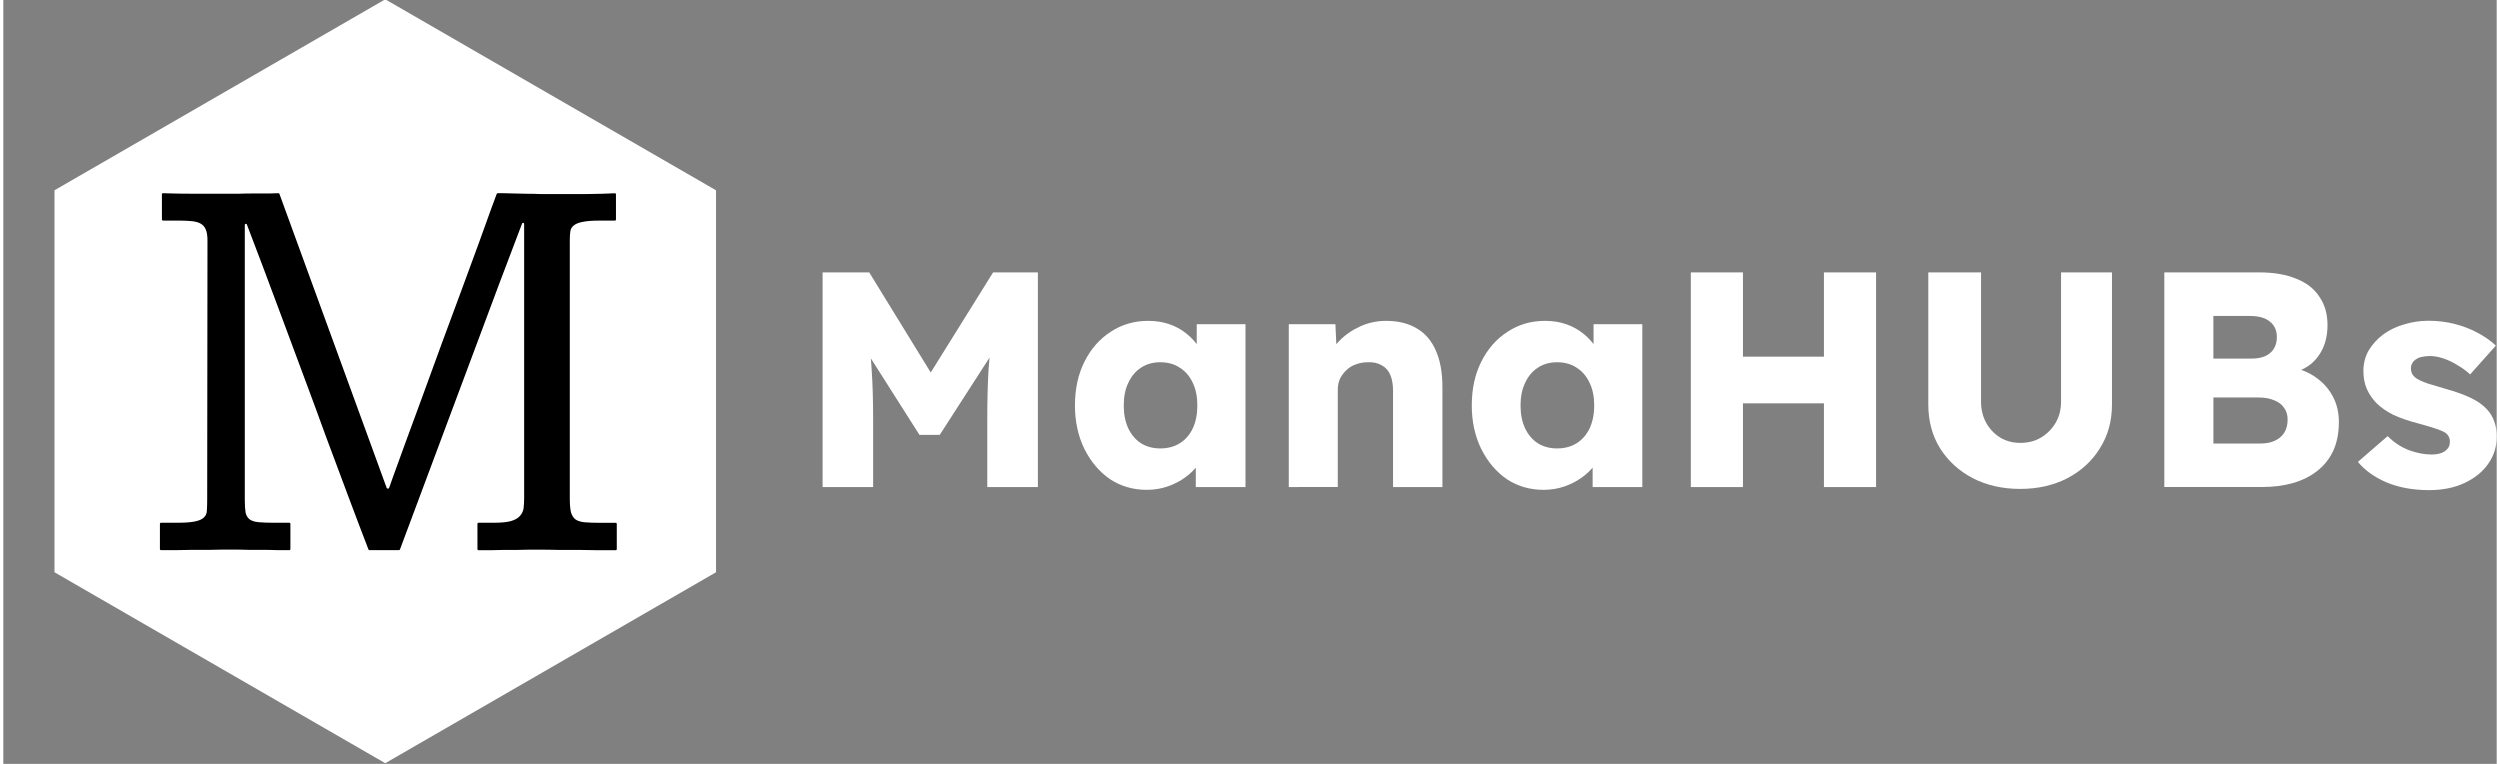 <?xml version="1.0" encoding="utf-8"?>
<!-- Generator: Adobe Illustrator 24.1.0, SVG Export Plug-In . SVG Version: 6.00 Build 0)  -->
<svg width="180" height="55" version="1.1" id="Layer_1" xmlns="http://www.w3.org/2000/svg" xmlns:xlink="http://www.w3.org/1999/xlink" x="0px" y="0px"
	 viewBox="0 0 7021 2151" fill="none" style="enable-background:new 0 0 7021 2151;" xml:space="preserve">
<rect x="0" y="0" width="7021" height="2151" fill="#808080" stroke="none"/>
<g>
	<defs>
		<style>.cls-1{fill:#fff;}</style>
	</defs>
	<g class="st0">
		<path class="cls-1" d="M1075.5-1.9l931.4,537.8v1075.5l-931.4,537.7l-931.4-537.7V535.8L1075.5-1.9z"/>
		<path d="M446.4,547.1c0-1.7,1.4-3.1,3.1-3c30,1,61.2,1.5,93.6,1.5c34,0,65,0,92.8,0c2.6,0,10.6,0,24,0c13.9-0.5,28.9-0.8,44.9-0.8
			c16,0,30.9,0,44.9,0c12.2-0.4,20.5-0.7,25-0.8c1.3,0,2.4,0.8,2.8,2l302,827.9c1,2.8,5.9,2.7,6.9-0.1c2.3-6.8,5.9-16.9,10.7-30.3
			c9.3-24.9,20.9-56.9,34.8-95.8c14.4-39.5,30.7-83.6,48.7-132.5c18.1-49.3,36.4-99.5,54.9-150.4c19.1-51.4,37.6-101.6,55.7-150.4
			c18.1-49.3,34.3-93.5,48.7-132.5c14.4-39.5,26.1-71.7,34.8-96.6c7.9-21.2,12.8-34.4,14.7-39.4c0.4-1.1,1.5-1.9,2.8-1.9
			c2.8,0,7.5,0,14.2,0c8.8,0,19.1,0.3,30.9,0.8c11.9,0,24.2,0.3,37.1,0.8c13.4,0,26,0.3,37.9,0.8c11.9,0,21.9,0,30.2,0
			c8.2,0,13.4,0,15.5,0c12.9,0,26.6,0,41,0c15,0,29.7,0,44.1,0c15-0.5,29.4-0.8,43.3-0.8c12.7-0.5,24.6-0.9,35.6-1.4
			c1.7-0.1,3.1,1.3,3.1,3v71c0,1.7-1.3,3-3,3h-45c-20.1,0-35.8,1.3-47.2,3.9c-10.8,2.1-18.8,5.5-24,10.1c-5.2,4.2-8.3,9.6-9.3,16.4
			c-1,6.8-1.5,14.5-1.5,23.4v727.8c0,16.6,1,29.6,3.1,39c2.6,9.3,7,16.4,13.2,21c6.2,4.2,14.7,6.8,25.5,7.8
			c11.3,1,25.8,1.6,43.3,1.6h44.2c1.7,0,3,1.3,3,3v71.1c0,1.7-1.3,3-3,3c-17,0-33.5,0-49.6,0c-16.5-0.5-33.8-0.8-51.8-0.8
			c-17.5,0-36.4,0-56.5,0c-20.1-0.5-42.6-0.8-67.3-0.8c-19.1,0-36.1,0.3-51.1,0.8c-14.4,0-27.9,0-40.2,0c-12.4,0-24.5,0.3-36.4,0.8
			c-10.5,0-21.6,0-33.4,0c-1.7,0-3-1.3-3-3V1475c0-1.7,1.3-3,3-3h43.4c20.6,0,36.6-1.6,48-4.7c11.9-3.6,20.4-8.6,25.5-14.8
			c5.7-6.2,9-13.5,10.1-21.8c1-8.8,1.5-18.4,1.5-28.8V630.5c0-3.3-4.6-4.2-5.8-1.1l-64.6,170.2l-279.3,747.6
			c-0.4,1.2-1.6,1.9-2.8,1.9H1031c-1.2,0-2.3-0.8-2.8-1.9c-18.8-48.8-38.2-99.8-58.1-153.1c-20.1-54-40.5-108.6-61.1-163.6
			c-20.1-55.6-40.5-110.9-61.1-166c-20.6-55.6-40.7-109.6-60.3-162.1c-19.6-52.5-38.4-102.9-56.5-151.2
			c-15.9-42.5-31-82.2-45.3-119.1c-1.2-3.1-5.8-2.2-5.8,1.1v774.9c0,15.1,0.8,27,2.3,35.8c2.1,8.3,5.9,14.5,11.6,18.7
			c5.7,4.2,13.9,6.8,24.8,7.8c10.8,1,25.3,1.6,43.3,1.6h43.4c1.7,0,3,1.3,3,3v71.1c0,1.7-1.3,3-3,3c-12.3,0-23.9,0-34.9,0
			c-11.9-0.5-24.5-0.8-37.9-0.8c-12.9,0-26.8,0-41.8,0c-15-0.5-32-0.8-51.1-0.8c-20.6,0-39.7,0.3-57.2,0.8c-17.5,0-34.3,0-50.3,0
			c-15.5,0-30.7,0.3-45.6,0.8c-14,0-28.2,0-42.6,0c-1.7,0-3-1.3-3-3V1475c0-1.7,1.3-3,3-3h45c23.2,0,40.5-1.3,51.8-3.9
			c11.9-2.6,20.1-6.5,24.8-11.7c5.2-5.2,7.7-12,7.7-20.3c0.5-8.3,0.8-18.2,0.8-29.6l0.8-729.3c0-13-1.5-23.1-4.6-30.4
			c-3.1-7.8-8-13.5-14.7-17.1c-6.2-3.6-14.7-6-25.5-7c-10.3-1-23-1.6-37.9-1.6h-42.6c-1.7,0-3-1.3-3-3V547.1z" fill="black"/>
		<g>
			<path class="cls-1" d="M2307,1371.5V767h131.3l220.2,358.4l-94.1-0.9L2787.1,767h126.1v604.5h-142.5v-188.3
				c0-51.8,1.1-98.4,3.4-139.9c2.9-41.5,7.5-82.6,13.8-123.5l16.4,44.9l-167.5,259.9h-57l-164.1-258.2l16.4-46.6
				c6.3,38.6,10.7,78.3,12.9,119.2c2.9,40.3,4.3,88.4,4.3,144.2v188.3H2307z"/>
			<path class="cls-1" d="M3219.7,1379.3c-38.6,0-73.1-10.1-103.6-30.2c-29.9-20.7-53.8-48.9-71.7-84.6
				c-17.8-36.3-26.8-77.1-26.8-122.6c0-46.6,8.9-87.8,26.8-123.5c17.9-35.7,42.3-63.6,73.4-83.8c31.1-20.7,66.5-31.1,106.2-31.1
				c21.9,0,41.7,3.2,59.6,9.5c18.4,6.3,34.5,15.3,48.4,26.8c13.8,10.9,25.6,23.9,35.4,38.9c9.8,14.4,17,29.9,21.6,46.6l-28.5-3.5
				V912.9h137.3v458.6h-139.9V1261l31.1-0.9c-4.6,16.1-12.1,31.4-22.4,45.8c-10.4,14.4-23,27.1-38,38c-15,10.9-31.7,19.6-50.1,25.9
				C3260,1376.1,3240.5,1379.3,3219.7,1379.3z M3257.7,1262.7c21.3,0,39.7-4.9,55.3-14.7s27.6-23.6,36.3-41.5
				c8.6-18.4,12.9-40,12.9-64.8s-4.3-46.1-12.9-63.9c-8.6-18.4-20.7-32.5-36.3-42.3c-15.5-10.4-34-15.5-55.3-15.5
				c-20.7,0-38.9,5.2-54.4,15.5c-15,9.8-26.8,23.9-35.4,42.3c-8.6,17.8-12.9,39.1-12.9,63.9s4.3,46.3,12.9,64.8
				c8.6,17.8,20.4,31.7,35.4,41.5C3218.9,1257.8,3237,1262.7,3257.7,1262.7z"/>
			<path class="cls-1" d="M3619.7,1371.5V912.9H3751l4.3,93.3l-27.6,10.4c6.3-20.7,17.6-39.4,33.7-56.1c16.7-17.3,36.6-31.1,59.6-41.5
				c23-10.4,47.2-15.5,72.5-15.5c34.6,0,63.6,7.2,87.2,21.6c23.6,13.8,41.4,34.8,53.5,63c12.1,27.6,18.1,61.6,18.1,101.9v281.5h-139
				v-270.3c0-18.4-2.6-33.7-7.8-45.8c-5.2-12.1-13.2-21-24.2-26.8c-10.4-6.3-23.3-9.2-38.9-8.6c-12.1,0-23.3,2-33.7,6
				c-10.4,3.5-19.3,8.9-26.8,16.4c-7.5,6.9-13.5,15-18.1,24.2c-4,9.2-6.1,19.3-6.1,30.2v274.6h-68.2c-16.1,0-29.9,0-41.4,0
				S3627.2,1371.5,3619.7,1371.5z"/>
			<path class="cls-1" d="M4337.1,1379.3c-38.6,0-73.1-10.1-103.6-30.2c-29.9-20.7-53.8-48.9-71.7-84.6
				c-17.8-36.3-26.8-77.1-26.8-122.6c0-46.6,8.9-87.8,26.8-123.5c17.9-35.7,42.3-63.6,73.4-83.8c31.1-20.7,66.5-31.1,106.2-31.1
				c21.9,0,41.7,3.2,59.6,9.5c18.4,6.3,34.5,15.3,48.4,26.8c13.8,10.9,25.6,23.9,35.4,38.9c9.8,14.4,17,29.9,21.6,46.6l-28.5-3.5
				V912.9h137.3v458.6h-139.9V1261l31.1-0.9c-4.6,16.1-12.1,31.4-22.5,45.8c-10.4,14.4-23,27.1-38,38c-15,10.9-31.7,19.6-50.1,25.9
				C4377.5,1376.1,4357.9,1379.3,4337.1,1379.3z M4375.1,1262.7c21.3,0,39.7-4.9,55.3-14.7c15.5-9.8,27.6-23.6,36.3-41.5
				c8.6-18.4,13-40,13-64.8s-4.3-46.1-13-63.9c-8.6-18.4-20.7-32.5-36.3-42.3c-15.5-10.4-34-15.5-55.3-15.5
				c-20.7,0-38.9,5.2-54.4,15.5c-15,9.8-26.8,23.9-35.4,42.3c-8.6,17.8-13,39.1-13,63.9s4.3,46.3,13,64.8
				c8.6,17.8,20.4,31.7,35.4,41.5C4336.3,1257.8,4354.4,1262.7,4375.1,1262.7z"/>
			<path class="cls-1" d="M6830.5,1380.1c-44.9,0-84.6-7.2-119.2-21.6c-34-14.4-61-33.7-81.2-57.9l83.8-72.5
				c17.8,17.8,38,31.1,60.4,39.7c22.5,8.1,43.8,12.1,63.9,12.1c8.1,0,15.2-0.9,21.6-2.6c6.3-1.7,11.5-4,15.5-6.9
				c4.6-3.4,8.1-7.2,10.4-11.2c2.3-4.6,3.5-9.8,3.5-15.6c0-11.5-5.2-20.4-15.5-26.8c-5.2-2.9-13.8-6.3-25.9-10.4
				c-12.1-4-27.6-8.6-46.6-13.8c-27.1-6.9-50.7-15-70.8-24.2c-19.6-9.8-35.7-21-48.4-33.7c-11.5-12.1-20.4-25.3-26.8-39.7
				c-6.3-15-9.5-31.7-9.5-50.1c0-21.3,4.9-40.6,14.7-57.9c10.4-17.3,23.9-32.2,40.6-44.9c17.3-12.7,36.8-22.2,58.7-28.5
				c22.4-6.9,45.5-10.4,69.1-10.4c25.3,0,49.5,2.9,72.5,8.6c23,5.8,44.3,13.8,63.9,24.2c20.1,10.4,38,22.7,53.5,37.1l-72.5,81.2
				c-10.4-9.8-22.2-18.4-35.4-25.9c-12.7-8.1-25.9-14.4-39.7-19c-13.8-4.6-26.5-6.9-38-6.9c-8.6,0-16.4,0.9-23.3,2.6
				c-6.3,1.2-11.8,3.5-16.4,6.9c-4.6,2.9-8.1,6.6-10.4,11.2c-2.3,4-3.5,8.9-3.5,14.7c0,5.8,1.4,11.2,4.3,16.4
				c3.5,5.2,8.1,9.5,13.8,13c5.8,3.5,15,7.5,27.6,12.1c12.7,4,29.9,9.2,51.8,15.5c27.1,7.5,50.4,15.8,70,25
				c19.6,9.2,35.1,20.2,46.6,32.8c9.2,9.8,16.1,21.3,20.7,34.5c4.6,12.7,6.9,26.5,6.9,41.5c0,29.4-8.3,55.6-25,78.6
				c-16.1,22.5-38.6,40.3-67.4,53.5C6900.2,1373.8,6867.4,1380.1,6830.5,1380.1z"/>
			<path class="cls-1" d="M5126.6,1371.5V767h146.8v604.5H5126.6z M4751.8,1371.5V767h146.8v604.5H4751.8z M4808.8,1135.7l0.9-131.3
				h394.6v131.3H4808.8z"/>
			<path class="cls-1" d="M5679.5,1376.7c-50.1,0-94.7-10.1-133.8-30.2c-39.2-20.7-70-48.9-92.4-84.6c-21.9-35.7-32.8-76.6-32.8-122.6
				V767H5569v364.4c0,21.9,4.9,41.7,14.7,59.6c9.8,17.3,23,31.1,39.7,41.4c16.7,9.8,35.4,14.7,56.1,14.7c21.9,0,41.2-4.9,57.9-14.7
				c17.3-10.4,31.1-24.2,41.4-41.4c10.4-17.8,15.5-37.7,15.5-59.6V767h143.4v372.2c0,46.1-11.2,86.9-33.7,122.6
				c-21.9,35.7-52.4,63.9-91.5,84.6C5773.4,1366.6,5729.1,1376.7,5679.5,1376.7z"/>
			<path class="cls-1" d="M6085.1,1371.5V767H6352c41.4,0,76.6,6,105.3,18.1c28.8,11.5,50.4,28.5,64.8,51c15,21.9,22.5,48.4,22.5,79.4
				c0,34.5-8.6,63.6-25.9,87.2c-16.7,23.6-41.2,39.4-73.4,47.5l-1.7-16.4c27.1,5.8,50.4,15.8,70,30.2c20.1,14.4,35.7,32.2,46.6,53.5
				c10.9,20.7,16.4,44.3,16.4,70.8c0,30.5-5.2,57.3-15.5,80.3c-10.4,22.5-25.3,41.5-44.9,57c-19.6,15.5-42.6,27.1-69.1,34.5
				c-25.9,7.5-54.7,11.2-86.4,11.2H6085.1z M6223.3,1248.9h132.1c16.1,0,29.6-2.6,40.6-7.8c11.5-5.2,20.4-12.7,26.8-22.5
				c6.3-10.4,9.5-22.7,9.5-37.1c0-13.2-3.4-24.5-10.4-33.7c-6.3-9.2-15.5-16.1-27.6-20.7c-12.1-5.2-26.5-7.8-43.2-7.8h-127.8V1248.9
				z M6223.3,1009.7h107.9c15,0,27.6-2.3,38-6.9c10.9-5.2,19-12.1,24.2-20.7c5.8-9.2,8.6-20.1,8.6-32.8c0-18.4-6.3-32.8-19-43.2
				c-12.7-10.9-31.7-16.4-57-16.4h-102.8V1009.7z"/>
		</g>
	</g>
</g>
</svg>

